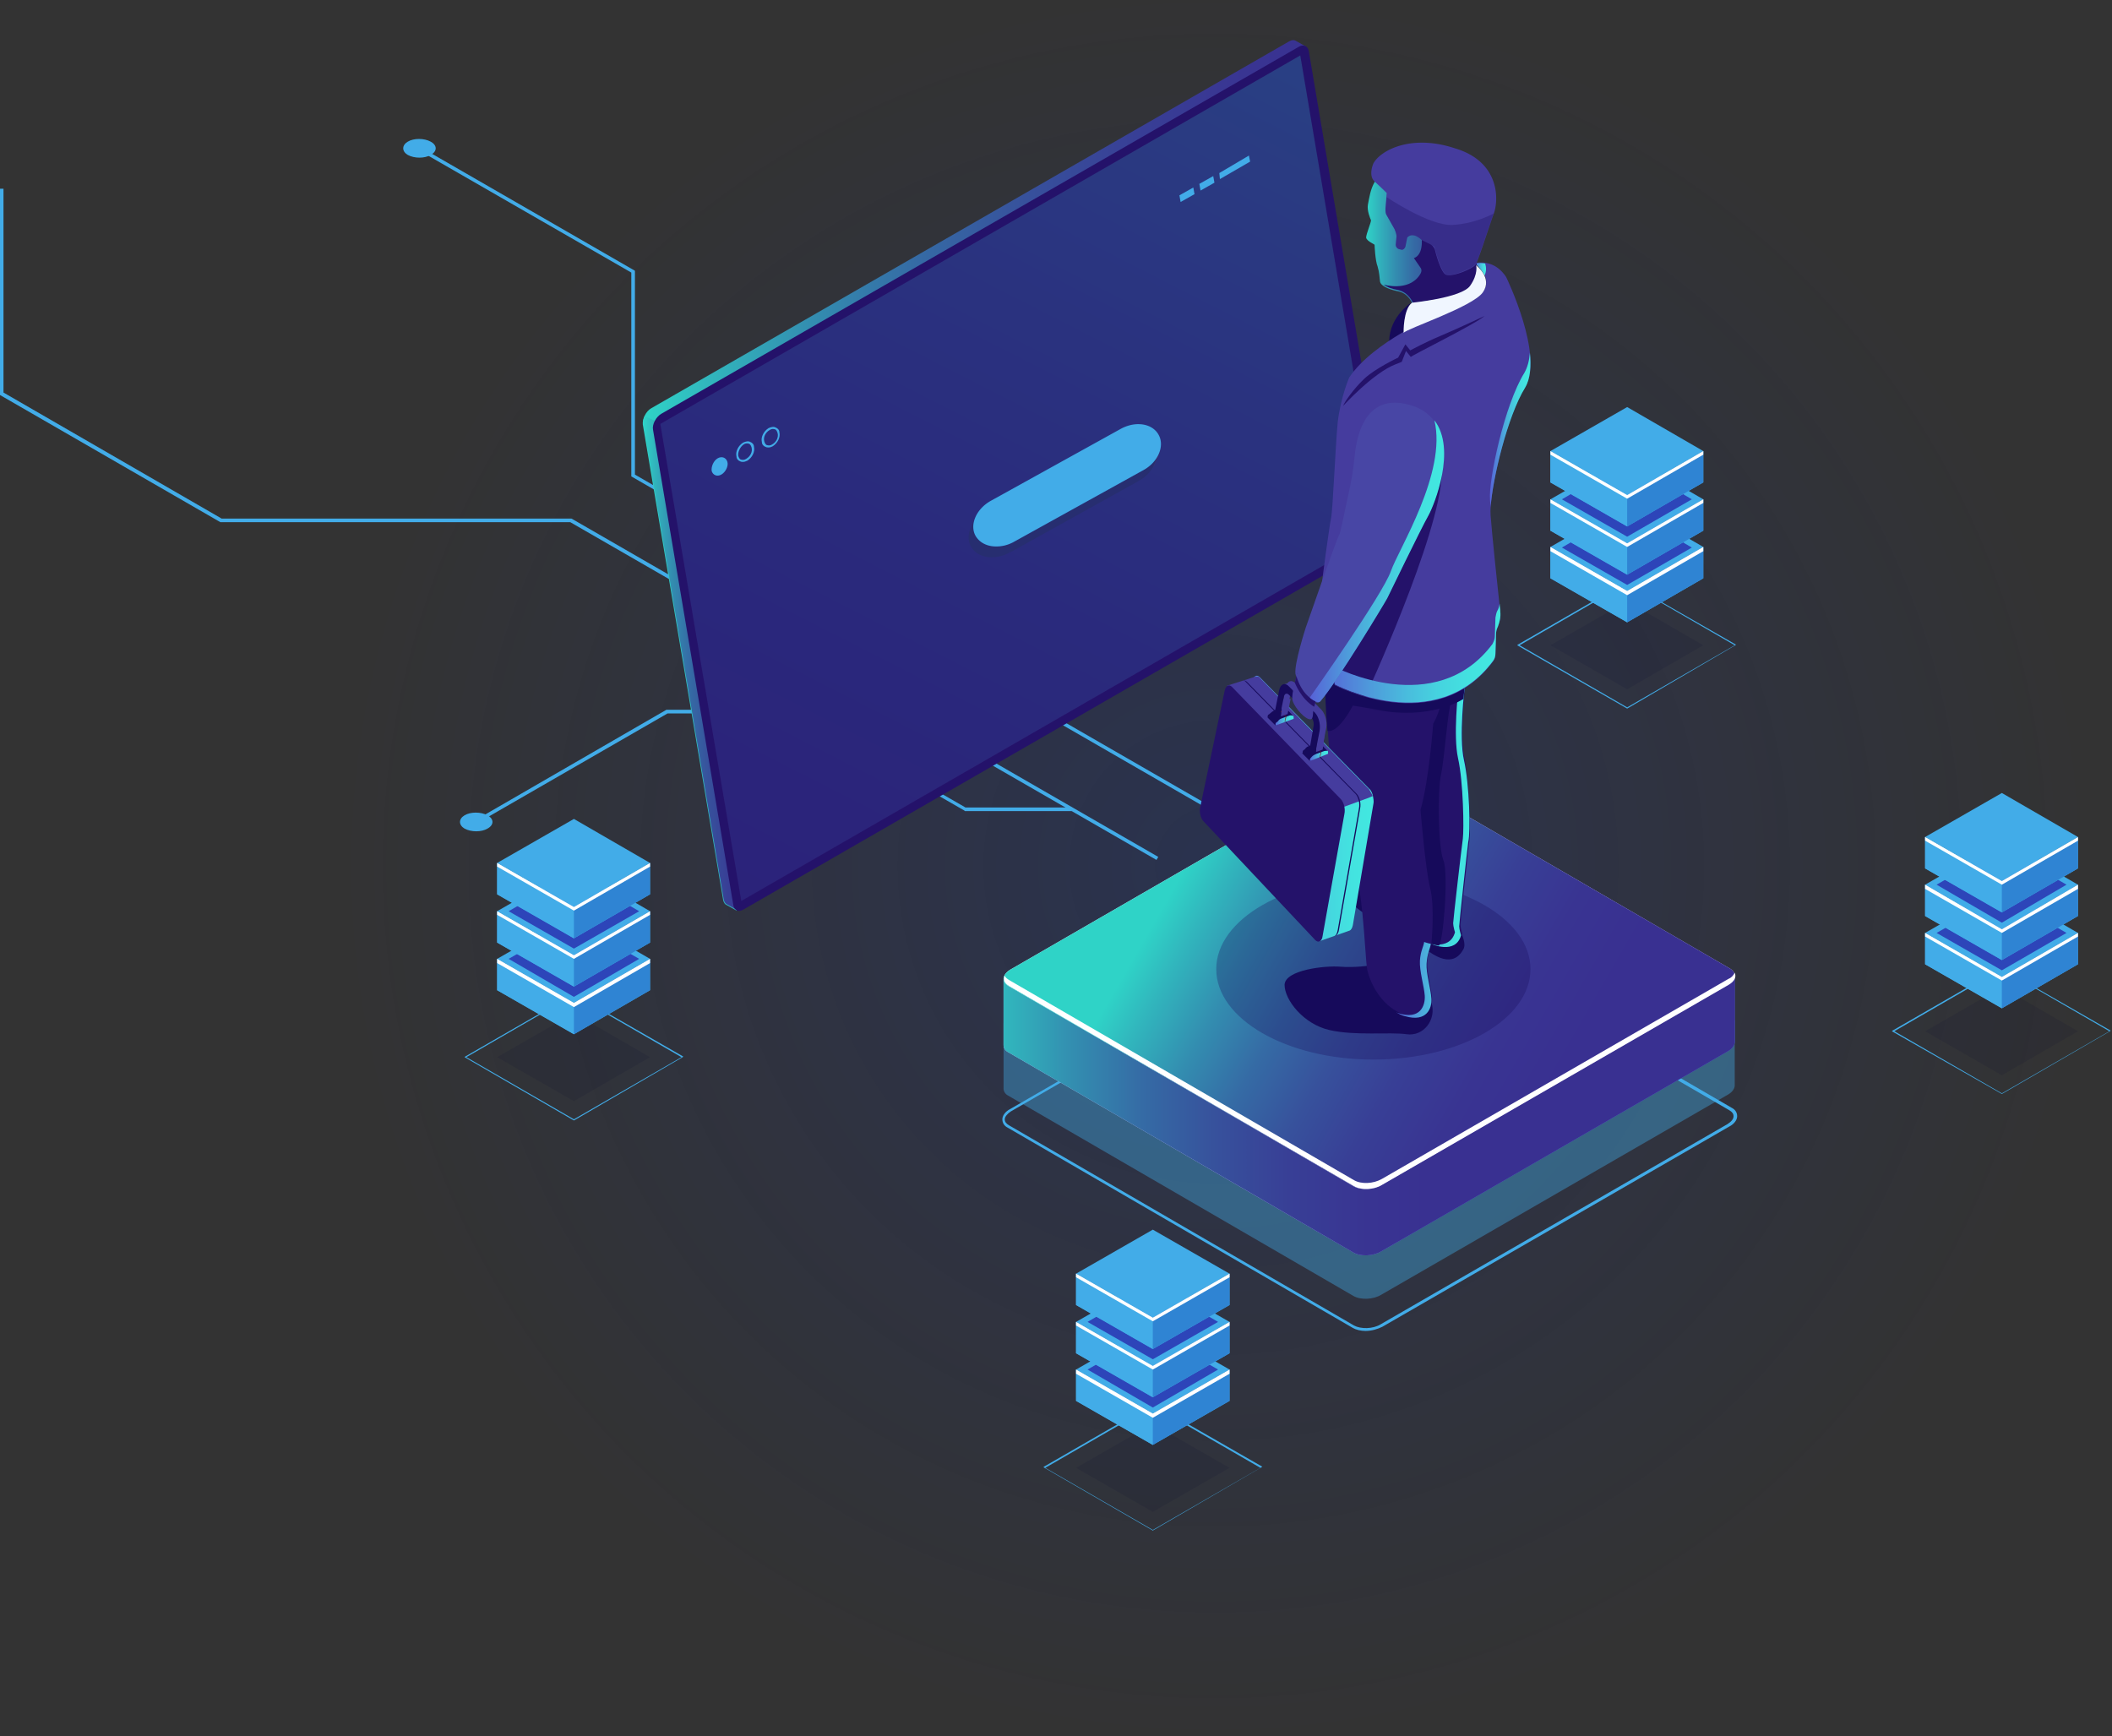 <svg xmlns="http://www.w3.org/2000/svg" width="478" height="393" viewBox="0 0 478 393"><rect x="0" y="0" width="478" height="393" fill="#333333" stroke="none"/><defs><radialGradient id="s2vka" cx="275" cy="196" r="279" gradientUnits="userSpaceOnUse"><stop offset="0" stop-color="#072fbe"/><stop offset=".71" stop-color="#072fbe" stop-opacity="0"/></radialGradient><linearGradient id="s2vkb" x1="269.43" x2="350.49" y1="213.81" y2="260.52" gradientUnits="userSpaceOnUse"><stop offset="0" stop-color="#c0bff6"/><stop offset=".29" stop-color="#c5c4f7"/><stop offset=".64" stop-color="#d3d2f9"/><stop offset="1" stop-color="#e9e9fd"/></linearGradient><linearGradient id="s2vkc" x1="244.02" x2="329.62" y1="236.07" y2="236.07" gradientUnits="userSpaceOnUse"><stop offset=".35" stop-color="#bcbeff"/><stop offset=".44" stop-color="#b5b8fc"/><stop offset=".57" stop-color="#a3a7f5"/><stop offset=".72" stop-color="#848be9"/><stop offset=".88" stop-color="#5a64d8"/><stop offset=".89" stop-color="#5761d7"/></linearGradient><linearGradient id="s2vkd" x1="217.58" x2="328.37" y1="236.07" y2="236.07" gradientUnits="userSpaceOnUse"><stop offset="0" stop-color="#2fd3c7"/><stop offset=".09" stop-color="#31b6bd"/><stop offset=".23" stop-color="#338db0"/><stop offset=".37" stop-color="#356ba5"/><stop offset=".52" stop-color="#37519c"/><stop offset=".67" stop-color="#383f96"/><stop offset=".83" stop-color="#393492"/><stop offset="1" stop-color="#393091"/></linearGradient><linearGradient id="s2vke" x1="267.86" x2="352.05" y1="196.99" y2="245.49" gradientUnits="userSpaceOnUse"><stop offset="0" stop-color="#e9e9fd"/><stop offset=".36" stop-color="#d3d2f9"/><stop offset=".71" stop-color="#c5c4f7"/><stop offset="1" stop-color="#c0bff6"/></linearGradient><linearGradient id="s2vkf" x1="267.86" x2="352.05" y1="196.99" y2="245.49" gradientUnits="userSpaceOnUse"><stop offset="0" stop-color="#2fd3c7"/><stop offset=".09" stop-color="#31b6bd"/><stop offset=".23" stop-color="#338db0"/><stop offset=".37" stop-color="#356ba5"/><stop offset=".52" stop-color="#37519c"/><stop offset=".67" stop-color="#383f96"/><stop offset=".83" stop-color="#393492"/><stop offset="1" stop-color="#393091"/></linearGradient><linearGradient id="s2vkg" x1="145.53" x2="312.03" y1="107.49" y2="107.49" gradientUnits="userSpaceOnUse"><stop offset="0" stop-color="#2fd3c7"/><stop offset=".09" stop-color="#31b6bd"/><stop offset=".23" stop-color="#338db0"/><stop offset=".37" stop-color="#356ba5"/><stop offset=".52" stop-color="#37519c"/><stop offset=".67" stop-color="#383f96"/><stop offset=".83" stop-color="#393492"/><stop offset="1" stop-color="#393091"/></linearGradient><linearGradient id="s2vkh" x1="145.53" x2="174.12" y1="150.1" y2="150.1" gradientUnits="userSpaceOnUse"><stop offset="0" stop-color="#2fd3c7"/><stop offset=".09" stop-color="#31b6bd"/><stop offset=".23" stop-color="#338db0"/><stop offset=".37" stop-color="#356ba5"/><stop offset=".52" stop-color="#37519c"/><stop offset=".67" stop-color="#383f96"/><stop offset=".83" stop-color="#393492"/><stop offset="1" stop-color="#393091"/></linearGradient><linearGradient id="s2vki" x1="285.31" x2="108.21" y1="1.75" y2="349.14" gradientUnits="userSpaceOnUse"><stop offset="0" stop-color="#2fd3c7"/><stop offset=".09" stop-color="#31b6bd"/><stop offset=".23" stop-color="#338db0"/><stop offset=".37" stop-color="#356ba5"/><stop offset=".52" stop-color="#37519c"/><stop offset=".67" stop-color="#383f96"/><stop offset=".83" stop-color="#393492"/><stop offset="1" stop-color="#393091"/></linearGradient><linearGradient id="s2vkj" x1="316.11" x2="332.63" y1="192.75" y2="192.75" gradientUnits="userSpaceOnUse"><stop offset="0" stop-color="#5761d7"/><stop offset=".07" stop-color="#5472d8"/><stop offset=".28" stop-color="#4e9cdb"/><stop offset=".48" stop-color="#49bddd"/><stop offset=".67" stop-color="#45d5df"/><stop offset=".85" stop-color="#43e3e0"/><stop offset="1" stop-color="#42e8e0"/></linearGradient><linearGradient id="s2vkk" x1="333.96" x2="336.33" y1="60.97" y2="60.97" gradientUnits="userSpaceOnUse"><stop offset="0" stop-color="#5761d7"/><stop offset=".07" stop-color="#5472d8"/><stop offset=".28" stop-color="#4e9cdb"/><stop offset=".48" stop-color="#49bddd"/><stop offset=".67" stop-color="#45d5df"/><stop offset=".85" stop-color="#43e3e0"/><stop offset="1" stop-color="#42e8e0"/></linearGradient><linearGradient id="s2vkl" x1="299.22" x2="339.55" y1="145.07" y2="145.07" gradientUnits="userSpaceOnUse"><stop offset="0" stop-color="#5761d7"/><stop offset=".07" stop-color="#5472d8"/><stop offset=".28" stop-color="#4e9cdb"/><stop offset=".48" stop-color="#49bddd"/><stop offset=".67" stop-color="#45d5df"/><stop offset=".85" stop-color="#43e3e0"/><stop offset="1" stop-color="#42e8e0"/></linearGradient><linearGradient id="s2vkm" x1="337.18" x2="346.37" y1="97.33" y2="97.33" gradientUnits="userSpaceOnUse"><stop offset="0" stop-color="#5761d7"/><stop offset=".07" stop-color="#5472d8"/><stop offset=".28" stop-color="#4e9cdb"/><stop offset=".48" stop-color="#49bddd"/><stop offset=".67" stop-color="#45d5df"/><stop offset=".85" stop-color="#43e3e0"/><stop offset="1" stop-color="#42e8e0"/></linearGradient><linearGradient id="s2vkn" x1="309.27" x2="337.98" y1="51.3" y2="51.3" gradientUnits="userSpaceOnUse"><stop offset="0" stop-color="#2fd3c7"/><stop offset=".09" stop-color="#31b6bd"/><stop offset=".23" stop-color="#338db0"/><stop offset=".37" stop-color="#356ba5"/><stop offset=".52" stop-color="#37519c"/><stop offset=".67" stop-color="#383f96"/><stop offset=".83" stop-color="#393492"/><stop offset="1" stop-color="#393091"/></linearGradient><linearGradient id="s2vko" x1="278.28" x2="310.87" y1="183.06" y2="183.06" gradientUnits="userSpaceOnUse"><stop offset="0" stop-color="#5761d7"/><stop offset=".07" stop-color="#5472d8"/><stop offset=".28" stop-color="#4e9cdb"/><stop offset=".48" stop-color="#49bddd"/><stop offset=".67" stop-color="#45d5df"/><stop offset=".85" stop-color="#43e3e0"/><stop offset="1" stop-color="#42e8e0"/></linearGradient><linearGradient id="s2vkp" x1="296.5" x2="300.63" y1="171.09" y2="171.09" gradientUnits="userSpaceOnUse"><stop offset="0" stop-color="#5761d7"/><stop offset=".07" stop-color="#5472d8"/><stop offset=".28" stop-color="#4e9cdb"/><stop offset=".48" stop-color="#49bddd"/><stop offset=".67" stop-color="#45d5df"/><stop offset=".85" stop-color="#43e3e0"/><stop offset="1" stop-color="#42e8e0"/></linearGradient><linearGradient id="s2vkq" x1="288.62" x2="292.74" y1="163.03" y2="163.03" gradientUnits="userSpaceOnUse"><stop offset="0" stop-color="#5761d7"/><stop offset=".07" stop-color="#5472d8"/><stop offset=".28" stop-color="#4e9cdb"/><stop offset=".48" stop-color="#49bddd"/><stop offset=".67" stop-color="#45d5df"/><stop offset=".85" stop-color="#43e3e0"/><stop offset="1" stop-color="#42e8e0"/></linearGradient><linearGradient id="s2vkr" x1="296.5" x2="326.81" y1="127.12" y2="127.12" gradientUnits="userSpaceOnUse"><stop offset="0" stop-color="#5761d7"/><stop offset=".07" stop-color="#5472d8"/><stop offset=".28" stop-color="#4e9cdb"/><stop offset=".48" stop-color="#49bddd"/><stop offset=".67" stop-color="#45d5df"/><stop offset=".85" stop-color="#43e3e0"/><stop offset="1" stop-color="#42e8e0"/></linearGradient></defs><g><g><g/><g opacity=".2"><path fill="url(#s2vka)" d="M554 196c0 154.087-124.913 279-279 279S-4 350.087-4 196 120.913-83 275-83 554 41.913 554 196z"/></g><g><g><g><g><path fill="#42ace8" d="M309.056 301.24c-1.094 0-2.189-.274-2.872-.683L228.09 255.24c-.82-.41-1.231-1.092-1.231-1.91 0-.82.684-1.775 1.778-2.321l78.503-45.317c1.915-1.092 4.923-1.229 6.701-.273l78.093 45.317c.821.41 1.231 1.092 1.231 1.91 0 .82-.684 1.775-1.778 2.321l-78.503 45.317c-1.094.546-2.462.955-3.83.955zm-2.599-1.23c1.505.82 4.24.82 6.018-.272l78.503-45.317c.82-.546 1.367-1.092 1.367-1.774 0-.546-.273-.956-.957-1.365l-78.093-45.317c-1.504-.819-4.24-.819-6.017.273l-78.503 45.317c-.82.546-1.368 1.228-1.368 1.774s.274.956.957 1.365z"/></g><g><g><path fill="url(#s2vkb)" d="M306.044 282.815l-75.084-43.542c-1.641-.956-1.368-2.457.41-3.55l76.315-43.951c1.778-1.092 4.513-1.229 6.154-.273l75.084 43.542c1.641.956 1.368 2.457-.41 3.55l-76.315 43.951c-1.778 1.092-4.513 1.228-6.154.273z"/></g></g><g opacity=".4"><path fill="#42ace8" d="M392.752 230.942l-26.806-1.774-52.38-30.439c-1.642-.956-4.514-.819-6.292.273L248.33 232.99l-21.199-1.365v14.741c0 .546.274 1.229 1.094 1.638l78.093 45.317c1.64.955 4.513.819 6.29-.273l78.504-45.317c.957-.546 1.504-1.365 1.504-2.047v-14.742z"/></g><g><path fill="url(#s2vkc)" d="M392.752 221.112l-26.806-1.774-52.38-30.439c-1.642-.956-4.514-.819-6.292.273l-58.945 33.987-21.199-1.364v14.741c0 .546.274 1.229 1.094 1.638l78.093 45.317c1.64.956 4.513.819 6.29-.273l78.504-45.317c.957-.546 1.504-1.365 1.504-2.047v-14.742z"/></g><g><path fill="url(#s2vkd)" d="M392.752 221.112l-26.806-1.774-52.38-30.439c-1.642-.956-4.514-.819-6.292.273l-58.945 33.987-21.199-1.364v14.741c0 .546.274 1.229 1.094 1.638l78.093 45.317c1.64.956 4.513.819 6.29-.273l78.504-45.317c.957-.546 1.504-1.365 1.504-2.047v-14.742z"/></g><g><path fill="url(#s2vke)" d="M306.313 268.481l-78.093-45.317c-1.641-.955-1.368-2.593.41-3.685l78.503-45.317c1.915-1.092 4.65-1.229 6.291-.273l78.093 45.317c1.641.955 1.368 2.593-.41 3.685l-78.503 45.317c-1.778 1.092-4.65 1.228-6.292.273z"/></g><g><path fill="url(#s2vkf)" d="M306.313 268.481l-78.093-45.317c-1.641-.955-1.368-2.593.41-3.685l78.503-45.317c1.915-1.092 4.65-1.229 6.291-.273l78.093 45.317c1.641.955 1.368 2.593-.41 3.685l-78.503 45.317c-1.778 1.092-4.65 1.228-6.292.273z"/></g><g><path fill="#fff" d="M391.245 221.525l-78.503 45.317c-1.914 1.092-4.65 1.228-6.29.273l-78.094-45.317c-.41-.273-.82-.546-.957-.956-.41.82-.137 1.638.957 2.32l78.093 45.318c1.641.955 4.513.819 6.291-.273l78.503-45.317c1.368-.819 1.778-1.775 1.368-2.73-.274.546-.684 1.092-1.368 1.365z"/></g></g></g></g><g opacity=".3"><path fill="#160a5b" d="M310.829 239.819c19.638 0 35.559-9.167 35.559-20.475 0-11.307-15.92-20.474-35.56-20.474-19.638 0-35.558 9.167-35.558 20.474 0 11.308 15.92 20.475 35.559 20.475z"/></g><g><path fill="#42ace8" d="M261.738 194.63l-132.662-76.438H49.889L-.03 89.392V42.71h.82v46.136l49.373 28.527h79.186l132.799 76.575z"/></g><g><path fill="#42ace8" d="M277.594 185.493l-134.713-77.666V61.691L94.74 33.982l.41-.682 48.552 27.982v46.136l134.303 77.393z"/></g><g><path fill="#42ace8" d="M105.136 187.537c1.504.82 3.83.82 5.197 0 1.504-.819 1.504-2.184 0-3.003-1.505-.819-3.83-.819-5.197 0-1.368.82-1.368 2.184 0 3.003z"/></g><g><path fill="#42ace8" d="M92.286 35.067c1.504.82 3.83.82 5.197 0 1.504-.819 1.504-2.184 0-3.003-1.505-.819-3.83-.819-5.197 0-1.368.82-1.368 2.184 0 3.003z"/></g><g><path fill="#42ace8" d="M108.01 186.311l-.41-.682 43.218-24.979h29.54v.136l38.158 21.976h24.071v.82h-24.208l-.136-.137-38.158-21.976h-28.994z"/></g><g><g><g><g><g><g><g><path fill="url(#s2vkg)" d="M312.064 117.785l-18.053-106.74 1.505-.546-2.189-1.229c-.41-.273-.957-.273-1.641.137L147.4 92.397c-1.231.682-2.052 2.457-1.915 3.685l18.19 107.696c.136.546.41.955.82 1.092l2.188 1.228.41-2.047h-.136l143.329-82.581c1.094-.682 1.915-2.457 1.778-3.685z"/></g><g><path fill="url(#s2vkh)" d="M148.222 95.262l-2.325-1.092c-.273.546-.41 1.228-.273 1.774l18.19 107.696c.136.546.41.956.82 1.092l2.188 1.229.41-2.048h-.136l7.248-4.231z"/></g><g><path fill="#24126a" d="M312.335 122.834l-144.013 82.989c-1.094.683-2.052.273-2.325-.819l-18.19-107.695c-.274-1.229.684-3.003 1.915-3.686l144.15-82.99c1.094-.682 2.051-.272 2.325.82l18.189 107.695c.137 1.229-.82 3.003-2.051 3.686z"/></g><g opacity=".51"><g opacity=".26"><path fill="#453c9e" d="M294.284 12.55L149.45 95.95l18.326 107.968 144.698-83.399z"/></g></g><g opacity=".6"><g opacity=".36"><path fill="url(#s2vki)" d="M294.284 12.55L149.45 95.95l18.326 107.968 144.698-83.399z"/></g></g></g></g></g></g><g><g><path fill="#42ace8" d="M173.935 101.273c-.274 0-.41 0-.684-.136-.41-.137-.82-.546-.82-1.092-.274-1.092.41-2.457 1.504-3.14.547-.273 1.23-.41 1.64-.136.411.136.821.546.821 1.092.274 1.092-.41 2.457-1.504 3.14-.273.136-.547.272-.957.272zm-.958-1.365c.137.41.274.683.547.82.41.136.821.136 1.231-.137.958-.546 1.505-1.638 1.231-2.594-.137-.41-.273-.682-.547-.819-.41-.136-.82-.136-1.23.137-.958.546-1.505 1.638-1.232 2.593z"/></g><g><path fill="#42ace8" d="M168.185 104.543c-.274 0-.41 0-.684-.136-.41-.137-.82-.546-.82-1.092-.274-1.092.41-2.457 1.504-3.14.547-.273 1.23-.41 1.64-.136.411.136.821.546.821 1.092.274 1.092-.41 2.457-1.504 3.14-.273.136-.684.272-.957.272zm-1.094-1.365c.136.41.273.683.547.82.41.136.82.136 1.23-.137.958-.546 1.505-1.638 1.231-2.594-.136-.41-.273-.682-.547-.819-.41-.136-.82-.136-1.23.137-.821.546-1.368 1.774-1.231 2.593z"/></g><g><path fill="#42ace8" d="M161.07 106.591c.274.955 1.232 1.365 2.189.819.957-.546 1.641-1.911 1.368-2.866-.274-.956-1.231-1.365-2.189-.82-.957.547-1.504 1.911-1.367 2.867z"/></g></g><g><path fill="#42ace8" d="M271.714 43.126l3.145-1.775-.273-1.501-3.146 1.774z"/></g><g><path fill="#42ace8" d="M267.204 45.716l3.145-1.775-.273-1.501-3.146 1.774z"/></g><g><path fill="#42ace8" d="M276.097 40.533l6.838-3.958-.274-1.365-6.701 3.958z"/></g></g></g><g><g><g><path fill="#160a5b" d="M310.15 218.52s-3.555.546-6.838.273c-3.282-.273-12.445.682-12.582 4.095 0 3.412 4.24 8.872 10.12 10.237 5.882 1.365 13.677.41 17.507.956 3.829.546 6.838-3.276 5.607-7.235-1.231-3.822-13.813-8.326-13.813-8.326z"/></g><g><path fill="#160a5b" d="M330.803 211.422s1.094 2.184.41 3.413c-.684 1.228-2.598 4.231-7.795.546-5.197-3.55-15.181-9.01-15.181-9.01s-5.744-3.821-5.06-7.506c.683-3.686 6.017-2.594 6.017-2.594z"/></g><g><path fill="#24126a" d="M300.03 154.366s.274 24.57 4.513 34.397c4.24 9.965 4.24 27.436 4.924 30.849.82 3.412 3.556 8.599 8.616 10.1 5.06 1.502 6.154-1.91 6.018-3.958-.137-2.184-1.231-5.733-1.095-7.917.137-2.32.821-3.276.958-4.368 0 0 5.744 2.32 6.975-2.184 0 0-.41-1.365-.41-2.047 0-.682 1.777-17.062 2.051-19.11.274-1.91 0-12.83-1.094-18.29-1.231-5.323.137-16.38.137-16.38l-16.275-3.958z"/></g><g><path fill="url(#s2vkj)" d="M331.348 172.11c-1.231-5.324.136-16.38.136-16.38l-1.367-.41c-.137 1.501-1.231 11.193-.137 16.243 1.23 5.46 1.368 16.243 1.094 18.29-.273 1.911-2.188 18.428-2.188 19.11 0 .683.41 2.048.41 2.048-1.23 4.504-6.975 2.184-6.975 2.184-.137 1.091-.82 2.047-.957 4.23-.137 2.321.957 5.87 1.094 7.918.137 2.184-.957 5.596-6.018 3.958-.136 0-.273-.136-.41-.136.547.273 1.23.682 1.915.819 5.06 1.501 6.154-1.911 6.017-3.959-.136-2.184-1.23-5.733-1.094-7.917.137-2.32.82-3.412.958-4.504 0 0 5.607 2.593 6.838-1.911 0 0-.41-1.365-.41-2.047 0-.683 1.777-17.062 2.051-19.11.547-2.184.273-12.967-.957-18.427z"/></g><g><path fill="#160a5b" d="M326.56 156.958s-.41 3.822-2.188 6.825c0 0-.957 12.967-2.872 19.52 0 0 1.094 13.512 2.188 17.744 1.094 4.368.274 12.557.274 12.557s.684.273 1.641.41c.957.136 2.325-16.107 1.094-19.246-1.23-3.003-1.368-15.834-.547-19.519.82-3.822 1.504-14.742 2.325-16.516.82-1.911-.684-3.003-.684-3.003z"/></g><g><path fill="#160a5b" d="M319.587 68.38s-5.06 3.003-5.197 8.872l3.556-.41c0 .137-.547-6.551 1.641-8.462z"/></g><g><path fill="#160a5b" d="M314.113 161.058c10.805 1.365 17.096-2.866 17.096-2.866.137-1.502.274-2.594.274-2.594l-16.275-3.958-15.318 2.73s0 4.777.547 11.056c2.599.546 5.744-5.733 5.744-5.733l7.385 1.229c.137 0-10.257-1.365.547.136z"/></g><g><path fill="#453c9e" d="M302.079 155.056s22.84 12.148 35.832-5.324c.41-.546.547-1.092.547-1.774l.137-4.368c0-.546.137-1.092.41-1.638.41-1.092.684-2.184.547-3.412-.547-4.914-1.914-18.154-2.188-21.84-.41-4.504 3.282-21.84 7.796-29.073 4.376-7.098-4.24-24.843-4.24-24.843s-2.188-4.095-6.975-3.276c0 0 4.24 3.55 1.504 6.689-2.735 3.139-10.394 5.187-10.394 5.187s-14.223 5.869-19.694 14.059c0 0-1.915 4.368-2.598 10.1-.547 5.733-1.094 19.792-1.505 21.703-.41 1.911-2.188 15.151-2.188 15.834.137.682 3.009 21.976 3.009 21.976z"/></g><g><g><path fill="url(#s2vkk)" d="M336.001 62.372c.41-.955.41-1.774.137-2.73-.684-.136-1.367-.136-2.188 0 0 .137 1.368 1.229 2.051 2.73z"/></g><g><path fill="#24126a" d="M309.052 157.644s16.822-36.444 17.232-50.23c.41-13.377-22.43 25.115-22.43 25.115l-1.914 22.386c.137.136 4.513 2.184 7.112 2.73z"/></g><g><path fill="url(#s2vkl)" d="M338.872 138.26c-.274.547-.274.956-.41 1.502l-.137 4.232c0 .682-.274 1.228-.547 1.774-12.856 17.199-35.696 5.187-35.696 5.187s-2.051-15.151-2.599-20.065c-.136 1.228-.273 2.047-.273 2.184 0 .682 2.872 21.84 2.872 21.84s22.84 12.148 35.832-5.324c.41-.546.547-1.092.547-1.774l.137-4.368c0-.546.137-1.092.41-1.638.41-1.092.684-2.184.548-3.413 0-.546-.137-1.092-.137-1.774-.137.682-.274 1.228-.547 1.638z"/></g><g><path fill="url(#s2vkm)" d="M345.027 84.344c-4.513 7.235-8.206 24.433-7.796 28.801 0 .41.137.956.137 1.638.41-6.279 3.83-20.61 7.796-27.026 1.23-2.048 1.367-4.914 1.094-7.917-.137 1.774-.547 3.276-1.231 4.504z"/></g></g><g><path fill="#4846a5" d="M305.089 112.324c.684-3.003 1.23-6.006 1.504-9.146.547-5.323 2.735-14.059 12.172-11.602 13.403 3.413 6.155 22.113 4.377 25.252-1.778 3.276-8.89 17.881-9.3 18.7-.41.819-11.352 18.973-15.044 23.204-.41.41-.821.41-1.231 0-1.231-1.365-4.103-4.367-4.377-6.278-.273-2.32 2.325-10.374 2.325-10.374s6.975-20.065 7.522-20.884c.41-.682.958-3.958 2.052-8.872z"/></g><g><path fill="url(#s2vkn)" d="M319.72 68.926s-.82-2.593-3.418-3.003c-2.462-.546-3.83-1.365-3.966-2.184-.137-.955-.137-2.047-.547-3.412-.548-1.365-.684-4.777-.684-4.914 0-.136-1.778-.819-1.915-1.638 0-.819 1.23-3.685 1.094-3.958-.137-.273-.957-2.184-.684-3.55.274-1.364.547-3.412 1.505-5.05.82-1.638 6.975-11.602 20.24-5.05 13.404 6.688 2.052 17.335 2.736 24.979 0 0 1.094 1.638-1.368 4.231-2.461 2.32-9.026 2.32-12.992 3.55z"/></g><g><path fill="#24126a" d="M332.854 65.102c2.462-2.457 1.368-4.231 1.368-4.231-.137-1.092 0-2.184.273-3.412l-5.47.546s-7.522-7.78-7.249-3.959c.274 3.959-1.778 4.368-1.778 4.368l1.505 2.184c.41.546.136 1.228-.274 1.774-2.598 3.686-8.069 2.048-8.069 2.048.684.546 1.778.955 3.282 1.228 2.462.546 3.42 3.003 3.42 3.003 3.829-.955 10.394-.955 12.992-3.549z"/></g><g><g><path fill="#453c9e" d="M310.834 36.985s-1.23 2.73.274 4.095a88.877 88.877 0 0 1 2.735 2.593l-.273 3.549c0 .546 0 1.092.273 1.501l1.778 3.14c.274.682.547 1.365.41 2.047l-.137 1.502c0 .41.274.819.684.955l.547.137c.41.136.821-.273.958-.683l.41-2.047s1.094-1.502 3.282.546l1.915.955a2.17 2.17 0 0 1 1.094 1.365c.41 1.638 1.368 4.778 2.325 5.46 1.231.82 6.155-1.228 6.838-2.184.684-1.092 2.872-8.053 4.103-11.466 1.231-3.276 1.368-11.875-8.753-14.878-9.847-3.276-16.822.41-18.463 3.413z"/></g><g opacity=".3"><path fill="#160a5b" d="M333.948 59.781c.684-1.092 2.872-8.053 4.103-11.466 0 0-4.103 2.32-9.3 2.594-5.197.273-14.907-6.279-14.907-6.279l-.274 2.593c0 .546 0 1.092.274 1.502l1.777 3.14c.274.682.548 1.364.41 2.047l-.136 1.501c0 .41.274.82.684.956l.547.136c.41.137.82-.273.957-.682l.41-2.048s1.095-1.501 3.283.546l2.872 1.502s1.368 5.596 2.599 6.279c1.094.682 6.017-1.365 6.7-2.32z"/></g></g><g><path fill="#f0f6ff" d="M334.084 60.05s3.83 2.866 1.504 6.142c-2.325 3.276-17.232 8.19-17.916 9.146 0 0-.137-5.324 1.915-6.825 0 0 11.214-1.092 13.129-3.822 1.915-2.73 1.368-4.641 1.368-4.641z"/></g><g><path fill="#24126a" d="M335.993 71.52s-6.702 3.14-9.984 4.504c-3.282 1.365-6.838 3.276-6.838 3.276l-1.094-1.365-1.641 3.003s-5.197 2.457-7.66 4.778c-2.461 2.32-4.512 5.323-4.786 6.142 0 0 6.838-7.507 11.898-9.418l1.368-.546.958-2.457 1.094 1.365c-.274-.137 14.497-7.371 16.685-9.282z"/></g></g><g><g><path fill="url(#s2vko)" d="M310.699 180.027c-.137-.546-.41-1.228-.82-1.501l-24.755-25.252c-.684-.683-1.368-.273-1.641.819l-5.197 25.934c-.274 1.228.136 2.73.82 3.412l20.789 21.976-1.368 7.644 6.975-2.457c.273-.136.547-.546.684-1.228l4.65-27.436c.137-.546 0-1.229-.137-1.911z"/></g><g><path fill="#453c9e" d="M277.74 155.187l6.428-2.047h.273c.274 0 .548 0 .684.273l24.755 25.252c.273.41.547.955.82 1.501l-.957.41-5.607 2.047-21.61-22.522z"/></g><g><path fill="#24126a" d="M272.398 185.902l25.301 26.89c.684.683 1.504.273 1.641-.955l4.924-27.573c.273-1.228-.137-2.73-.82-3.412l-24.619-25.388c-.683-.683-1.367-.273-1.64.819l-5.471 26.07c-.41 1.229 0 2.867.684 3.55z"/></g><g><path fill="#160a5b" d="M302.765 210.467l4.787-27.436c.274-1.229-.137-2.73-.82-3.413l-24.755-25.251c-.137-.273-.41-.273-.547-.273.274-.137.547 0 .82.273l24.755 25.251c.684.683 1.094 2.184.82 3.413l-4.786 27.436c-.137.819-.547 1.364-.958 1.364.274-.136.548-.545.684-1.364z"/></g><g><g><g><path fill="#160a5b" d="M296.334 168.832l1.505-.546c.273-.136.684-.136.82-.136h.137c.137 0 .137.137.137.41v.272l-4.103 1.638v-.273c0-.273.137-.41.41-.546l.137-.136c.274-.41.547-.546.957-.683z"/></g><g><path fill="#160a5b" d="M296.468 172.248l-1.778-1.774 4.103-2.184 1.778 1.774z"/></g><g><path fill="url(#s2vkp)" d="M297.974 170.612l1.505-.545c.273-.137.684-.137.82-.137h.137c.137 0 .137.137.137.41v.273l-4.103 1.637v-.273c0-.273.137-.409.41-.682l.137-.137c.274-.273.684-.409.957-.545z"/></g><g><path fill="#722318" d="M298.797 171.292l.273-1.092h-.136l-.274 1.228z"/></g><g><path fill="#722318" d="M299.075 170.204l-1.915-1.774 1.778 1.774z"/></g></g><g><g><path fill="#160a5b" d="M288.404 160.788l1.505-.546c.273-.136.684-.136.82 0h.137c.137 0 .137.137.137.41v.273l-4.103 1.501v-.273c0-.273.137-.41.41-.546l.137-.136c.274-.273.684-.546.957-.683z"/></g><g><path fill="#160a5b" d="M288.678 164.198l-1.778-1.774 4.103-2.184 1.641 1.774z"/></g><g><path fill="url(#s2vkq)" d="M290.184 162.558l1.505-.546c.273-.136.684-.136.82 0h.137c.137 0 .137.137.137.41v.273l-4.103 1.501v-.273c0-.273.137-.41.41-.546l.137-.136c.274-.41.547-.546.957-.683z"/></g><g><path fill="#722318" d="M290.867 163.242l.273-1.092h-.136l-.274 1.228z"/></g><g><path fill="#722318" d="M291.135 162.144l-1.778-1.774-.137.137 1.778 1.637z"/></g></g><g><g><path fill="#453c9e" d="M300.16 164.741l-.957 4.914-1.23-1.228.82-4.778c.137-.682-.137-1.638-.547-2.047l-5.06-5.05c-.41-.41-.958-.274-1.095.409l-.957 4.64-1.094-1.228.957-4.777c.274-1.502 1.368-1.911 2.325-.82l5.334 5.46c1.231.956 1.778 3.004 1.504 4.505z"/></g><g><path fill="#453c9e" d="M291.55 156.01h2.188l6.018 6.688v3.822l-.41 3.14-1.505.546.274-3.959.136-2.73-1.23-2.047-2.325-2.32c0 .136-3.146-3.14-3.146-3.14z"/></g><g><path fill="#453c9e" d="M289.91 162.148l1.504-.546.684-3.412h-1.777z"/></g><g><path fill="#453c9e" d="M290.59 154.916l1.641-.546s-.41.819-.547.819l-.547.137z"/></g><g><path fill="#160a5b" d="M298.66 165.421l-.957 4.914-1.23-1.228.82-4.778c.137-.682-.137-1.638-.547-2.047l-5.06-5.05c-.41-.41-.958-.274-1.095.409l-.957 4.64-1.094-1.228.957-4.777c.274-1.502 1.368-1.911 2.325-.82l5.334 5.46c1.231.82 1.778 2.867 1.505 4.505z"/></g></g></g></g><g><path fill="#453c9e" d="M293.6 152.46s-1.367 4.64-1.094 5.87c.137 1.228 2.188 3.821 3.556 4.367 1.368.546.957-1.092 1.23-2.184.411-.955.548-3.276.548-3.276z"/></g><g><path fill="#24126a" d="M297.837 157.234l-4.24-4.914s-.273.955-.547 2.184c0 0 1.368 3.685 4.376 5.46.41-1.092.41-2.73.41-2.73z"/></g><g><path fill="#4846a5" d="M293.33 152.735s1.23 5.324 5.197 6.143l-.957-5.733-3.42-1.365c-.136 0-.82.955-.82.955z"/></g><g><path fill="url(#s2vkr)" d="M324.644 95.13c2.872 11.875-8.07 29.074-9.847 34.124-1.778 5.187-18.19 28.391-18.19 28.391-.137.137-.137.273-.137.273.274.273.684.546.957.683.41.136.137.136.684.273.274.136.684 0 .82-.273 3.693-4.232 14.635-22.386 15.045-23.205.41-.819 7.522-15.56 9.3-18.7 1.368-2.457 6.428-15.014 1.368-21.566z"/></g></g><g><g opacity=".15"><g opacity=".02"/><g opacity=".02"><g opacity=".01"><path fill="#1f0099" d="M453.07 272.306l-14.77-8.463 14.77-8.463 14.634 8.463z"/></g></g><g opacity=".02"><g opacity=".01"><path fill="#1f0099" d="M453.07 261.386l-14.77-8.463 14.77-8.463 14.634 8.463z"/></g></g></g><g><g opacity=".1"><path fill="#03002d" d="M453.07 243.369l-17.37-9.965 17.37-9.964 17.231 9.964z"/></g><g><path fill="#42ace8" d="M453.071 247.598l-24.891-14.196.137-.136 24.617-14.196 24.755 14.196-.137.136zm-24.344-14.196l24.344 14.06 24.344-14.06-24.344-14.059z"/></g><g><g><path fill="#42ace8" d="M453.07 221.114l-17.37-9.964v7.098l17.37 9.964 17.231-9.964v-7.098z"/></g><g><path fill="#42ace8" d="M453.07 228.212l-17.37-9.964v-7.098l17.37 9.964z"/></g><g><path fill="#2f84d3" d="M470.302 218.248l-17.232 9.964v-7.098l17.232-9.964z"/></g><g><path fill="#42ace8" d="M453.07 221.119l-17.37-9.965 17.37-9.964 17.231 9.964z"/></g><g><path fill="#fff" d="M453.07 221.114l-17.37-9.964v.819l17.37 9.964 17.231-9.964v-.819z"/></g></g><g><g opacity=".6"><path fill="#1f0099" d="M453.07 219.616l-14.77-8.463 14.77-8.463 14.634 8.463z"/></g><g><g><path fill="#42ace8" d="M453.07 210.33l-17.37-10.1v7.098l17.37 9.964 17.231-9.964v-7.098z"/></g><g><path fill="#42ace8" d="M453.07 217.292l-17.37-9.964v-7.098l17.37 10.1z"/></g><g><path fill="#2f84d3" d="M470.302 207.328l-17.232 9.964v-6.961l17.232-10.101z"/></g><g><path fill="#42ace8" d="M453.07 210.335l-17.37-10.1 17.37-9.965 17.231 9.964z"/></g><g><path fill="#fff" d="M453.07 210.33l-17.37-10.1v.955l17.37 9.965 17.231-9.965v-.955z"/></g></g></g><g><g opacity=".6"><path fill="#1f0099" d="M453.07 208.832l-14.77-8.6 14.77-8.462 14.634 8.463z"/></g><g><g><path fill="#42ace8" d="M453.07 199.414l-17.37-9.964v7.098l17.37 9.964 17.231-9.964v-7.098z"/></g><g><path fill="#42ace8" d="M453.07 206.512l-17.37-9.964v-7.098l17.37 9.964z"/></g><g><path fill="#2f84d3" d="M470.302 196.548l-17.232 9.964v-7.098l17.232-9.964z"/></g><g><path fill="#42ace8" d="M453.07 199.409l-17.37-9.965 17.37-9.964 17.231 9.964z"/></g><g><path fill="#fff" d="M453.07 199.414l-17.37-9.964v.819l17.37 9.964 17.231-9.964v-.819z"/></g></g></g></g></g><g><g opacity=".15"><g opacity=".02"/><g opacity=".02"><g opacity=".01"><path fill="#1f0099" d="M129.89 278.312l-14.77-8.6 14.77-8.462 14.771 8.463z"/></g></g><g opacity=".02"><g opacity=".01"><path fill="#1f0099" d="M129.89 267.392l-14.77-8.463 14.77-8.599 14.771 8.6z"/></g></g></g><g><g opacity=".1"><path fill="#03002d" d="M129.89 249.238l-17.37-9.964 17.37-9.964 17.232 9.964z"/></g><g><path fill="#42ace8" d="M129.894 253.604l-24.754-14.332.137-.136 24.617-14.196 24.755 14.196-.137.136zm-24.344-14.332l24.344 14.06 24.344-14.06-24.344-14.059z"/></g><g><g><path fill="#42ace8" d="M129.89 226.984l-17.37-9.964v7.098l17.37 9.964 17.232-9.964v-7.098z"/></g><g><path fill="#42ace8" d="M129.89 234.082l-17.37-9.964v-7.098l17.37 9.964z"/></g><g><path fill="#2f84d3" d="M147.122 224.118l-17.232 9.964v-7.098l17.232-9.964z"/></g><g><path fill="#42ace8" d="M129.89 226.988l-17.37-9.964 17.37-9.964 17.232 9.964z"/></g><g><path fill="#fff" d="M129.89 226.984l-17.37-9.964v.955l17.37 9.965 17.232-9.965v-.955z"/></g></g><g><g opacity=".6"><path fill="#1f0099" d="M129.89 225.622l-14.77-8.6 14.77-8.462 14.771 8.463z"/></g><g><g><path fill="#42ace8" d="M129.89 216.204l-17.37-9.964v7.098l17.37 9.964 17.232-9.964v-7.098z"/></g><g><path fill="#42ace8" d="M129.89 223.302l-17.37-9.964v-7.098l17.37 9.964z"/></g><g><path fill="#2f84d3" d="M147.122 213.338l-17.232 9.964v-7.098l17.232-9.964z"/></g><g><path fill="#42ace8" d="M129.89 216.198l-17.37-9.964 17.37-9.964 17.232 9.964z"/></g><g><path fill="#fff" d="M129.89 216.204l-17.37-9.964v.819l17.37 9.964 17.232-9.964v-.819z"/></g></g></g><g><g opacity=".6"><path fill="#1f0099" d="M129.89 214.702l-14.77-8.463 14.77-8.599 14.771 8.6z"/></g><g><g><path fill="#42ace8" d="M129.89 205.284l-17.37-9.964v7.098l17.37 9.964 17.232-9.964v-7.098z"/></g><g><path fill="#42ace8" d="M129.89 212.382l-17.37-9.964v-7.098l17.37 9.964z"/></g><g><path fill="#2f84d3" d="M147.122 202.418l-17.232 9.964v-7.098l17.232-9.964z"/></g><g><path fill="#42ace8" d="M129.89 205.279l-17.37-9.965 17.37-9.964 17.232 9.964z"/></g><g><path fill="#fff" d="M129.89 205.284l-17.37-9.964v.819l17.37 9.964 17.232-9.964v-.819z"/></g></g></g></g></g><g><g opacity=".15"><g opacity=".02"/><g opacity=".02"><g opacity=".01"><path fill="#1f0099" d="M260.91 371.262l-14.77-8.6 14.77-8.462 14.771 8.463z"/></g></g><g opacity=".02"><g opacity=".01"><path fill="#1f0099" d="M260.91 360.342l-14.77-8.6 14.77-8.462 14.771 8.463z"/></g></g></g><g><g opacity=".1"><path fill="#03002d" d="M260.91 342.188l-17.37-9.964 17.37-9.964 17.368 9.964z"/></g><g><path fill="#42ace8" d="M260.914 346.414l-24.754-14.332.137-.136 24.617-14.196 24.755 14.196-.137.136zM236.57 332.22l24.344 14.059 24.345-14.06-24.345-14.059z"/></g><g><g><path fill="#42ace8" d="M260.91 319.934l-17.37-9.964v7.098l17.37 9.964 17.368-9.964v-7.098z"/></g><g><path fill="#42ace8" d="M260.91 327.032l-17.37-9.964v-7.098l17.37 9.964z"/></g><g><path fill="#2f84d3" d="M278.28 317.068l-17.37 9.964v-7.098l17.37-9.964z"/></g><g><path fill="#42ace8" d="M260.91 319.938l-17.37-9.964 17.37-9.964 17.368 9.964z"/></g><g><path fill="#fff" d="M260.91 319.934l-17.37-9.964v.955l17.37 9.965 17.368-9.965v-.955z"/></g></g><g><g opacity=".6"><path fill="#1f0099" d="M260.91 318.572l-14.77-8.6 14.77-8.462 14.771 8.463z"/></g><g><g><path fill="#42ace8" d="M260.91 309.154l-17.37-9.964v7.098l17.37 9.964 17.368-9.964v-7.098z"/></g><g><path fill="#42ace8" d="M260.91 316.252l-17.37-9.964v-7.098l17.37 9.964z"/></g><g><path fill="#2f84d3" d="M278.28 306.288l-17.37 9.964v-7.098l17.37-9.964z"/></g><g><path fill="#42ace8" d="M260.91 309.158l-17.37-9.964 17.37-9.964 17.368 9.964z"/></g><g><path fill="#fff" d="M260.91 309.154l-17.37-9.964v.819l17.37 9.964 17.368-9.964v-.819z"/></g></g></g><g><g opacity=".6"><path fill="#1f0099" d="M260.91 307.652l-14.77-8.463 14.77-8.599 14.771 8.6z"/></g><g><g><path fill="#42ace8" d="M260.91 298.234l-17.37-9.964v7.098l17.37 9.964 17.368-9.964v-7.098z"/></g><g><path fill="#42ace8" d="M260.91 305.332l-17.37-9.964v-7.098l17.37 9.964z"/></g><g><path fill="#2f84d3" d="M278.28 295.368l-17.37 9.964v-7.098l17.37-9.964z"/></g><g><path fill="#42ace8" d="M260.91 298.238l-17.37-9.964 17.37-9.964 17.368 9.964z"/></g><g><path fill="#fff" d="M260.91 298.234l-17.37-9.964v.819l17.37 9.964 17.368-9.964v-.819z"/></g></g></g></g></g><g><g opacity=".15"><g opacity=".02"/><g opacity=".02"><g opacity=".01"><path fill="#1f0099" d="M368.27 185.082l-14.77-8.6 14.77-8.462 14.634 8.463z"/></g></g><g opacity=".02"><g opacity=".01"><path fill="#1f0099" d="M368.27 174.162L353.5 165.7l14.77-8.599 14.634 8.6z"/></g></g></g><g><g opacity=".1"><path fill="#03002d" d="M368.27 156.008l-17.37-9.964 17.37-9.964 17.231 9.964z"/></g><g><path fill="#42ace8" d="M368.271 160.374l-24.891-14.332.137-.136 24.617-14.196 24.755 14.196-.137.136zm-24.344-14.332l24.344 14.06 24.344-14.06-24.344-14.059z"/></g><g><g><path fill="#42ace8" d="M368.27 133.754l-17.37-9.964v7.098l17.37 9.964 17.231-9.964v-7.098z"/></g><g><path fill="#42ace8" d="M368.27 140.852l-17.37-9.964v-7.098l17.37 9.964z"/></g><g><path fill="#2f84d3" d="M385.502 130.888l-17.232 9.964v-7.098l17.232-9.964z"/></g><g><path fill="#42ace8" d="M368.27 133.758l-17.37-9.964 17.37-9.964 17.231 9.964z"/></g><g><path fill="#fff" d="M368.27 133.754l-17.37-9.964v.955l17.37 9.965 17.231-9.965v-.955z"/></g></g><g><g opacity=".6"><path fill="#1f0099" d="M368.27 132.392l-14.77-8.463 14.77-8.599 14.634 8.6z"/></g><g><g><path fill="#42ace8" d="M368.27 122.974l-17.37-9.964v7.098l17.37 9.964 17.231-9.964v-7.098z"/></g><g><path fill="#42ace8" d="M368.27 130.072l-17.37-9.964v-7.098l17.37 9.964z"/></g><g><path fill="#2f84d3" d="M385.502 120.108l-17.232 9.964v-7.098l17.232-9.964z"/></g><g><path fill="#42ace8" d="M368.27 122.978l-17.37-9.964 17.37-9.964 17.231 9.964z"/></g><g><path fill="#fff" d="M368.27 122.974l-17.37-9.964v.819l17.37 9.964 17.231-9.964v-.819z"/></g></g></g><g><g opacity=".6"><path fill="#1f0099" d="M368.27 121.472l-14.77-8.463 14.77-8.599 14.634 8.6z"/></g><g><g><path fill="#42ace8" d="M368.27 112.054l-17.37-9.964v7.098l17.37 9.964 17.231-9.964v-7.098z"/></g><g><path fill="#42ace8" d="M368.27 119.152l-17.37-9.964v-7.098l17.37 9.964z"/></g><g><path fill="#2f84d3" d="M385.502 109.188l-17.232 9.964v-7.098l17.232-9.964z"/></g><g><path fill="#42ace8" d="M368.27 112.058l-17.37-9.964 17.37-9.964 17.231 9.964z"/></g><g><path fill="#fff" d="M368.27 112.054l-17.37-9.964v.819l17.37 9.964 17.231-9.964v-.819z"/></g></g></g></g></g><g><g><g><g><g><g><g><path fill="#824120" d="M262.316 102.64l-1.037 2.436a2.42 2.42 0 0 1-.259.518l1.036-2.436c.104-.155.208-.363.26-.518z"/></g><g><path fill="#272e70" d="M262.06 103.16l-1.037 2.436c-.674 1.243-1.762 2.384-3.213 3.213l1.036-2.436c1.452-.83 2.592-1.97 3.214-3.213z"/></g></g></g><g><g><path fill="#272e70" d="M258.84 106.37l-1.036 2.436-29.384 16.324 1.036-2.487z"/></g></g><g><g><g><path fill="#272e70" d="M229.459 122.647l-1.037 2.436a8.06 8.06 0 0 1-4.25 1.036c-1.865-.052-3.523-.88-4.404-2.384-.726-1.295-.674-2.798-.104-4.25l1.037-2.435c-.622 1.451-.622 2.954.103 4.25.83 1.502 2.488 2.28 4.405 2.383 1.348.104 2.85-.259 4.25-1.036z"/></g></g></g><g><g><path fill="#42ace8" d="M257.856 96.005c1.866.052 3.524.88 4.354 2.384 1.45 2.54-.104 6.167-3.369 7.98l-29.384 16.273a8.06 8.06 0 0 1-4.25 1.037c-1.865-.052-3.524-.881-4.405-2.384-1.399-2.488.104-6.064 3.42-7.93l29.385-16.272c1.4-.777 2.902-1.14 4.25-1.088z"/></g></g></g></g></g></g></g></g></svg>